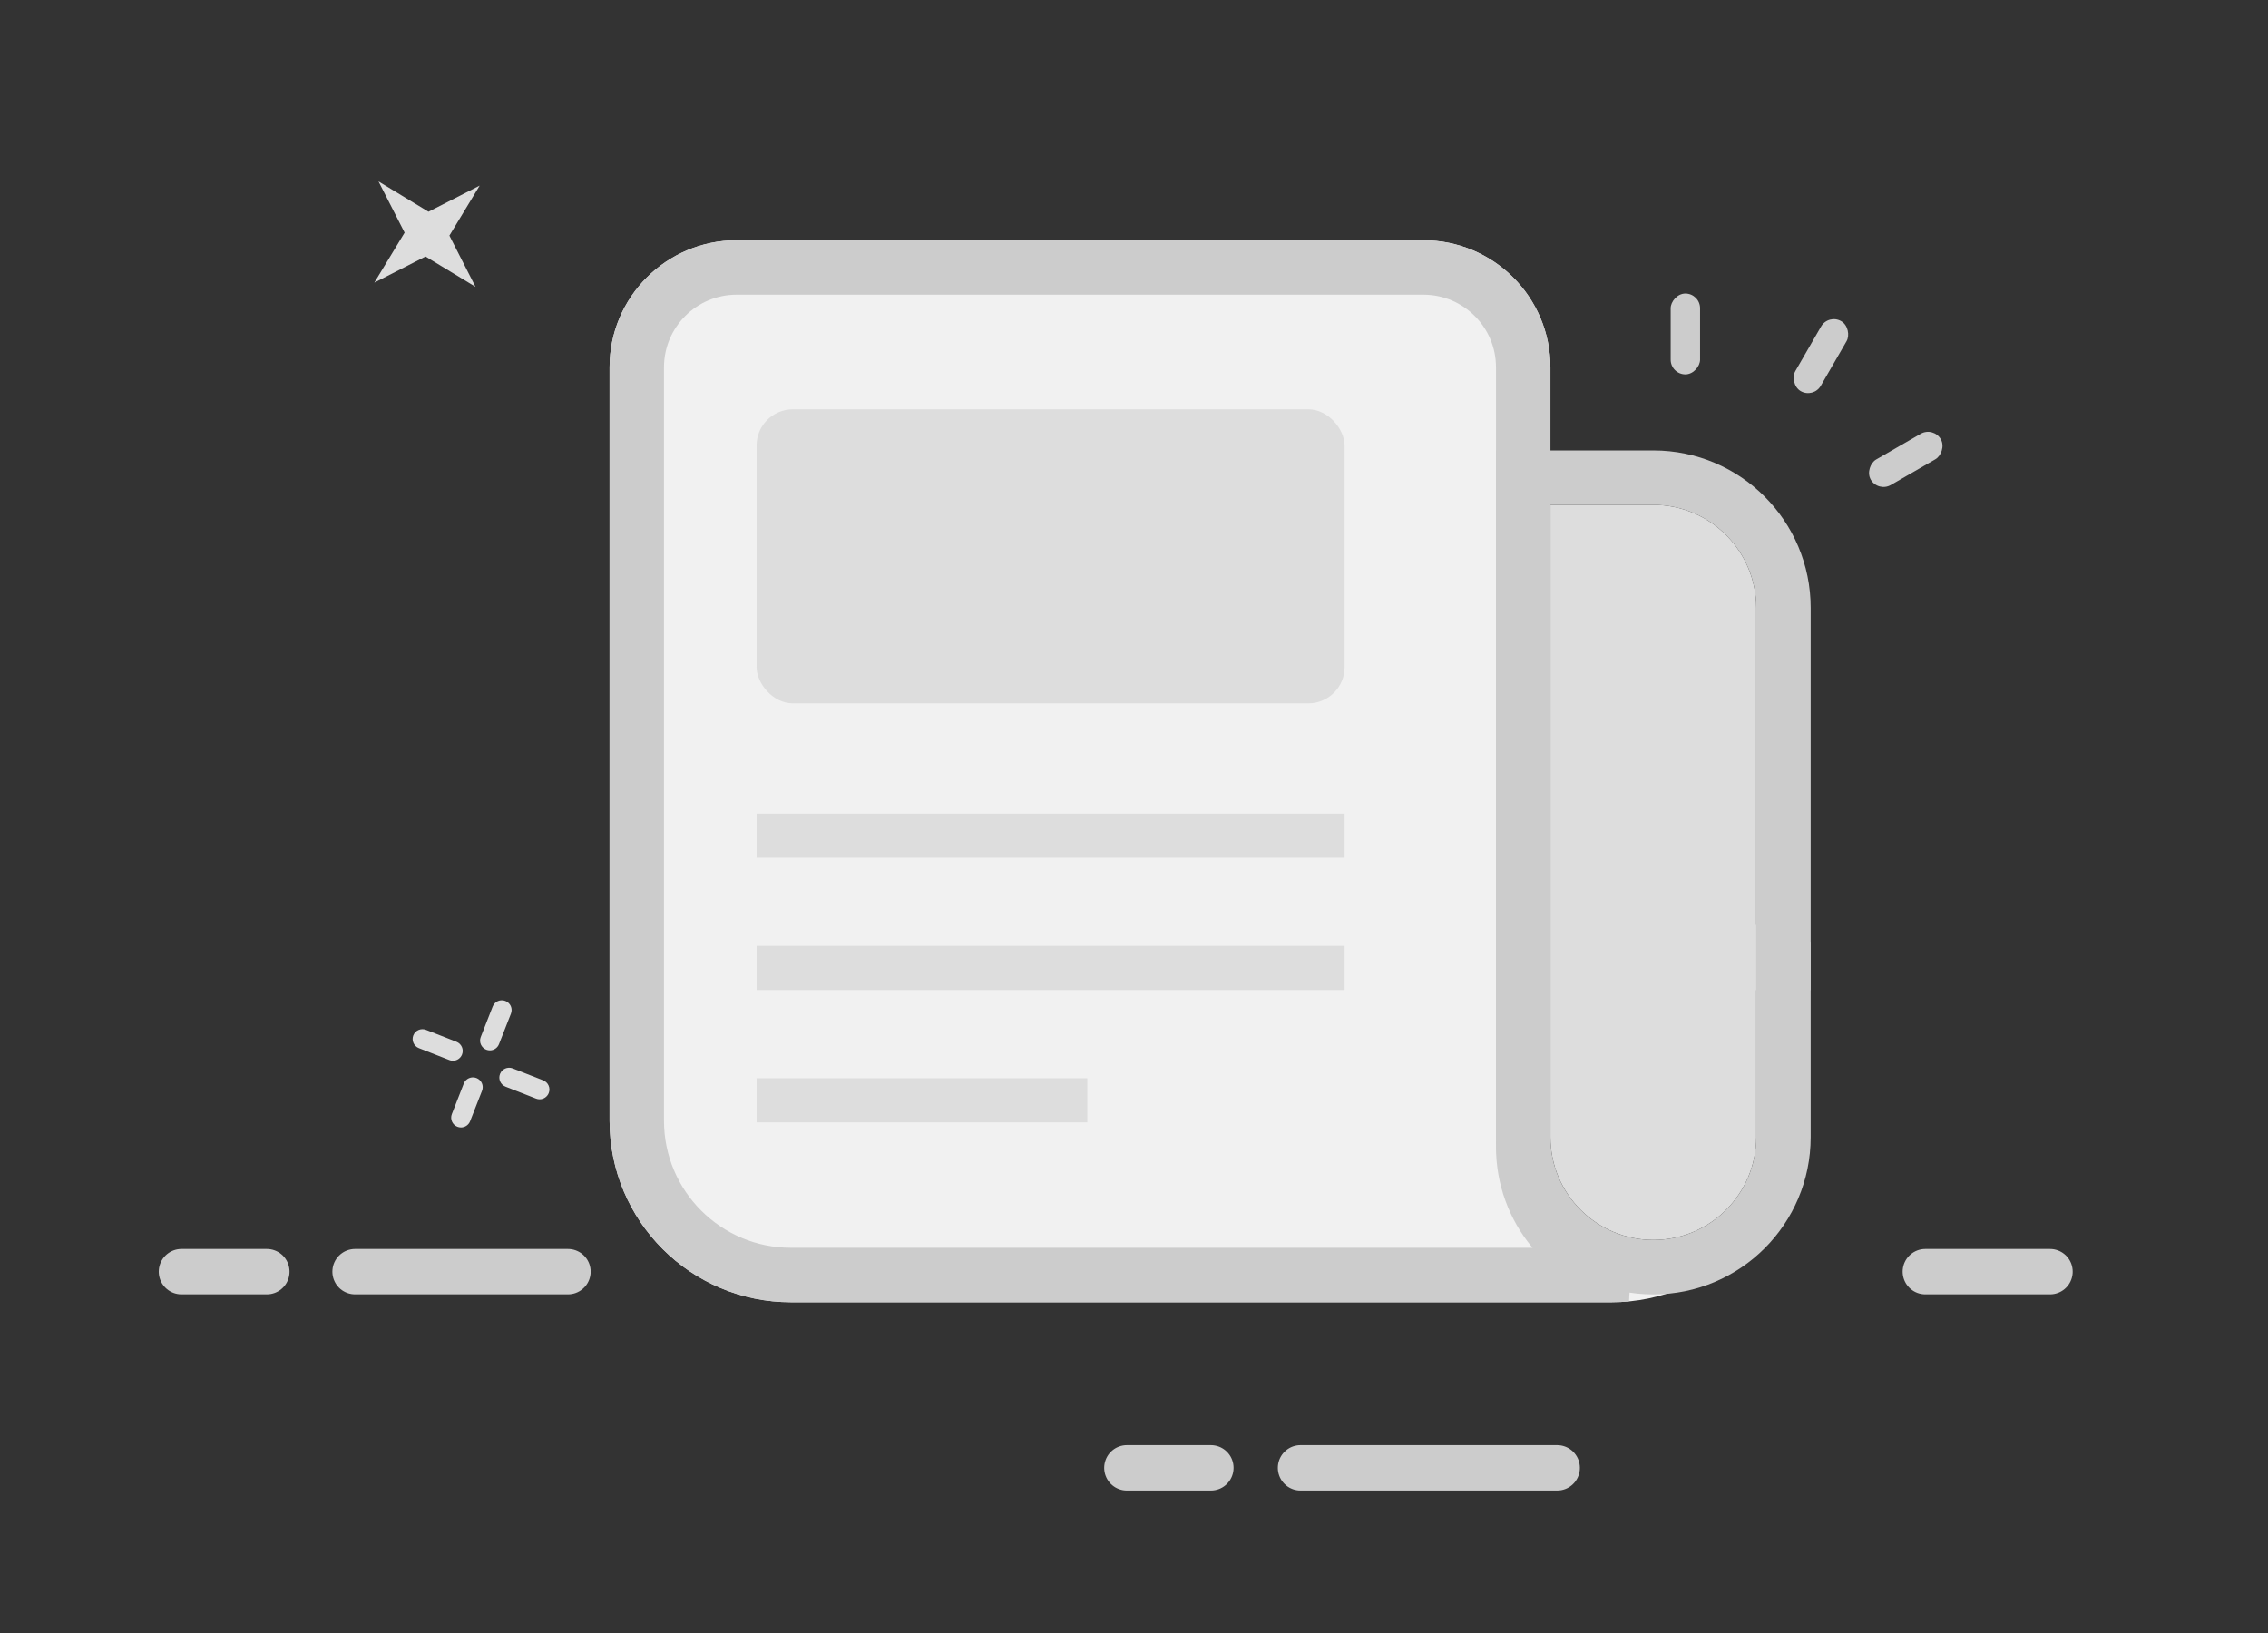 <?xml version="1.0" encoding="UTF-8"?>
<svg width="250px" height="180px" viewBox="0 0 250 180" version="1.1" xmlns="http://www.w3.org/2000/svg" xmlns:xlink="http://www.w3.org/1999/xlink">
    <rect x="0" y="0" width="250" height="180" fill="#333333" stroke="none"/>
    <!-- Generator: Sketch 49.3 (51167) - http://www.bohemiancoding.com/sketch -->
    <title>Message</title>
    <desc>Created with Sketch.</desc>
    <defs>
        <path d="M103.712,77.474 L103.712,100.751 C103.712,107.022 108.791,112.096 115.056,112.096 C121.322,112.096 126.399,107.016 126.399,100.751 L126.399,77.474 L130.45,77.474 L130.45,97.862 C130.45,108.91 121.501,117.866 110.459,117.866 L84.558,117.866 L19.997,117.866 C8.953,117.866 0,108.911 0,97.86 L0,14.814 C0,7.08 6.273,0.81 14.001,0.81 L89.712,0.81 C97.444,0.81 103.712,7.083 103.712,14.814 L103.712,77.474 Z" id="path-1"></path>
        <path d="M126.399,99.667 C126.399,105.929 121.322,111.004 115.056,111.004 C108.791,111.004 103.712,105.918 103.712,99.667 L103.712,29.979 L115.056,29.979 C121.321,29.979 126.399,35.061 126.399,41.331 L126.399,99.667 Z" id="path-2"></path>
    </defs>
    <g id="Page-1" stroke="none" stroke-width="1" fill="none" fill-rule="evenodd">
        <g id="消息页面（空）" transform="translate(-252, -603)">
            <g id="Message" transform="translate(252, 603)">
                <g transform="translate(20, 20)">
                    <g id="Group-2" transform="translate(47.191, 5.672)">
                        <g id="Combined-Shape">
                            <use fill="#F1F1F1" fill-rule="evenodd" xlink:href="#path-1"></use>
                            <path stroke="#CCCCCC" stroke-width="6" d="M127.45,80.474 L127.45,79.422 L128.425,78.448 L129.399,79.422 L129.399,80.474 L127.45,80.474 Z M112.089,114.789 C105.59,113.423 100.712,107.66 100.712,100.751 L100.712,14.814 C100.712,8.738 95.786,3.81 89.712,3.81 L14.001,3.81 C7.928,3.81 3,8.738 3,14.814 L3,97.86 C3,107.254 10.609,114.866 19.997,114.866 L110.459,114.866 C111.009,114.866 111.553,114.84 112.089,114.789 Z"></path>
                        </g>
                        <g id="Combined-Shape">
                            <use fill="#DDDDDD" fill-rule="evenodd" xlink:href="#path-2"></use>
                            <path stroke="#CCCCCC" stroke-width="6" d="M129.399,99.667 C129.399,107.586 122.978,114.004 115.056,114.004 C107.138,114.004 100.712,107.578 100.712,99.667 L100.712,26.979 L115.056,26.979 C122.978,26.979 129.399,33.405 129.399,41.331 L129.399,99.667 Z"></path>
                        </g>
                        <g id="Group" transform="translate(131.911, 16.013) rotate(-330) translate(-131.911, -16.013) translate(114.085, 8.316)" fill="#CCCCCC">
                            <rect id="Rectangle-50" x="16.393" y="0.326" width="3.241" height="8.913" rx="1.621"></rect>
                            <rect id="Rectangle-50-Copy" transform="translate(31.802, 9.965) rotate(-330) translate(-31.802, -9.965) " x="30.182" y="5.509" width="3.241" height="8.913" rx="1.621"></rect>
                            <rect id="Rectangle-50-Copy-2" transform="translate(3.849, 10.139) scale(-1, 1) rotate(-330) translate(-3.849, -10.139) " x="2.228" y="5.682" width="3.241" height="8.913" rx="1.621"></rect>
                        </g>
                        <rect id="Rectangle-105-Copy" fill="#DDDDDD" x="16.205" y="78.594" width="64.82" height="4.862"></rect>
                        <rect id="Rectangle-105-Copy-3" fill="#DDDDDD" x="16.205" y="64.01" width="64.82" height="4.862"></rect>
                        <rect id="Rectangle-105-Copy-2" fill="#DDDDDD" x="16.205" y="93.179" width="36.461" height="4.862"></rect>
                        <rect id="Rectangle-116" fill="#DDDDDD" x="16.205" y="19.446" width="64.82" height="32.41" rx="4"></rect>
                    </g>
                    <path d="M19.139,120.169 L42.607,120.169" id="Stroke-23" stroke="#CCCCCC" stroke-width="5" stroke-linecap="round" stroke-linejoin="round"></path>
                    <path d="M192.226,120.169 L205.971,120.169" id="Stroke-24" stroke="#CCCCCC" stroke-width="5" stroke-linecap="round" stroke-linejoin="round"></path>
                    <path d="M0,120.169 L9.414,120.169" id="Stroke-25" stroke="#CCCCCC" stroke-width="5" stroke-linecap="round" stroke-linejoin="round"></path>
                    <path d="M123.354,141.794 L151.649,141.794" id="Stroke-35" stroke="#CCCCCC" stroke-width="5" stroke-linecap="round" stroke-linejoin="round"></path>
                    <path d="M104.215,141.794 L113.475,141.794" id="Stroke-36" stroke="#CCCCCC" stroke-width="5" stroke-linecap="round" stroke-linejoin="round"></path>
                    <polygon id="Fill-1" fill="#DDDDDD" points="32.415 11.613 26.906 8.274 21.263 11.152 24.601 5.643 21.724 0 27.233 3.338 32.875 0.461 29.537 5.969"></polygon>
                    <path d="M33.999,95.78 C33.867,95.78 33.734,95.756 33.604,95.705 C33.048,95.487 32.774,94.86 32.993,94.305 L34.309,90.945 C34.526,90.388 35.155,90.115 35.709,90.332 C36.265,90.551 36.54,91.177 36.321,91.734 L35.004,95.093 C34.837,95.52 34.43,95.78 33.999,95.78" id="Fill-4" fill="#DDDDDD"></path>
                    <path d="M30.813,104.274 C30.682,104.274 30.548,104.25 30.42,104.199 C29.863,103.982 29.588,103.354 29.807,102.799 L31.121,99.439 C31.339,98.883 31.967,98.61 32.522,98.827 C33.078,99.045 33.353,99.672 33.134,100.228 L31.82,103.587 C31.652,104.014 31.245,104.274 30.813,104.274" id="Fill-6" fill="#DDDDDD"></path>
                    <path d="M39.481,101.169 C39.349,101.169 39.216,101.145 39.087,101.094 L35.727,99.778 C35.172,99.561 34.898,98.933 35.116,98.378 C35.335,97.82 35.963,97.549 36.517,97.765 L39.876,99.081 C40.431,99.298 40.706,99.926 40.487,100.481 C40.32,100.908 39.912,101.169 39.481,101.169" id="Fill-8" fill="#DDDDDD"></path>
                    <path d="M29.925,96.921 C29.793,96.921 29.66,96.898 29.53,96.846 L26.171,95.531 C25.616,95.313 25.341,94.686 25.559,94.13 C25.777,93.573 26.404,93.301 26.961,93.518 L30.32,94.834 C30.875,95.051 31.149,95.679 30.93,96.234 C30.764,96.661 30.356,96.921 29.925,96.921" id="Fill-10" fill="#DDDDDD"></path>
                </g>
            </g>
        </g>
    </g>
</svg>